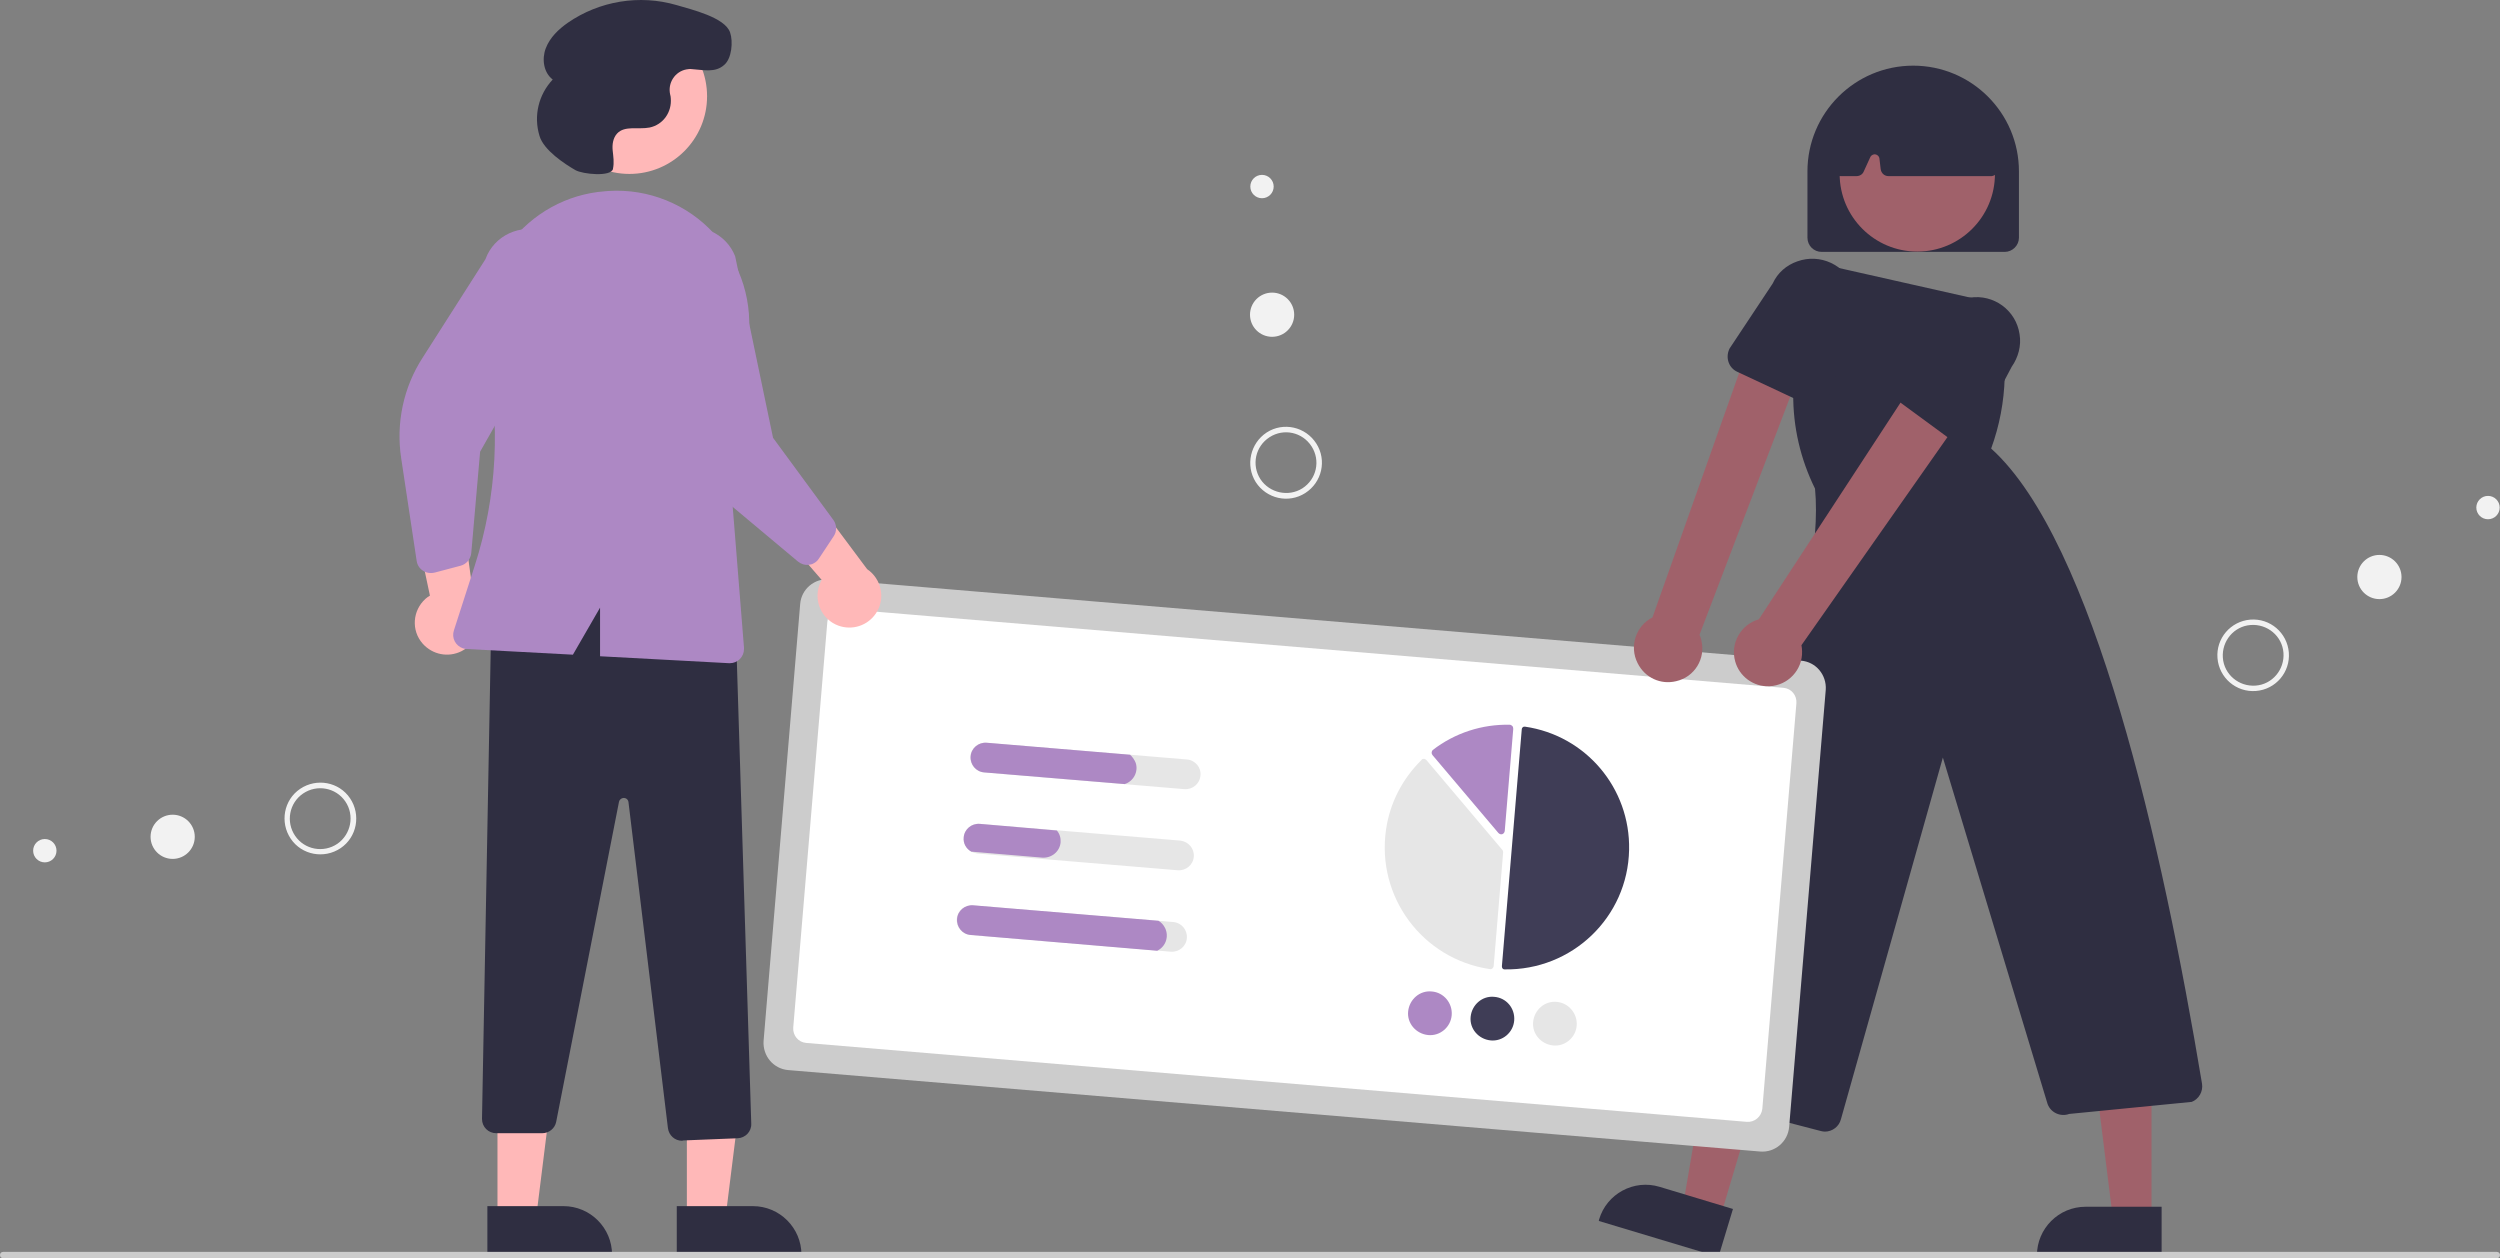 <?xml version="1.0" encoding="utf-8"?>
<!-- Generator: Adobe Illustrator 25.1.0, SVG Export Plug-In . SVG Version: 6.00 Build 0)  -->
<svg version="1.1" id="Layer_1" xmlns="http://www.w3.org/2000/svg" xmlns:xlink="http://www.w3.org/1999/xlink" x="0px" y="0px"
	 viewBox="0 0 792 398.6" style="enable-background:new 0 0 792 398.6;" xml:space="preserve">
<rect x="0" y="0" width="792" height="398.6" fill="#808080" stroke="none"/>
<style type="text/css">
	.st0{fill:#2F2E41;}
	.st1{fill:#A0616A;}
	.st2{fill:#CCCCCC;}
	.st3{fill:#FFFFFF;}
	.st4{fill:#3F3D56;}
	.st5{fill:#E6E6E6;}
	.st6{fill:#AD88C4;}
	.st7{fill:#FFB8B8;}
	.st8{fill:#F2F2F2;}
</style>
<path class="st0" d="M635.1,79.8h-58c-2.5,0-4.5-2-4.5-4.5v-21c0-18.5,15-33.5,33.5-33.5s33.5,15,33.5,33.5v21
	C639.6,77.8,637.5,79.8,635.1,79.8z"/>
<polygon class="st1" points="544.9,385.9 533.1,382.4 541.1,335.4 558.4,340.6 "/>
<path class="st0" d="M544.4,398.2l-37.9-11.4l0.1-0.5c2.4-8.1,11-12.8,19.2-10.3c0,0,0,0,0,0l0,0L549,383L544.4,398.2z"/>
<polygon class="st1" points="681.6,386.3 669.4,386.3 663.5,339 681.6,339 "/>
<path class="st0" d="M684.8,398.2l-39.5,0v-0.5c0-8.5,6.9-15.4,15.4-15.4c0,0,0,0,0,0h0l24.1,0L684.8,398.2z"/>
<circle class="st1" cx="607.4" cy="55.1" r="24.6"/>
<path class="st0" d="M578.1,358.5c-0.4,0-0.9-0.1-1.3-0.2l-49.2-12.8c-2.8-0.7-4.5-3.6-3.8-6.4c0-0.2,0.1-0.3,0.2-0.5
	c29.8-80.3,54.3-149.5,51-183.8c-4.6-9.3-7-19.6-6.9-30l0.4-34.7c0-3.8,3.1-6.8,6.9-6.7c0.5,0,1,0.1,1.4,0.2L631.8,96l0.3,1
	c4.4,14.8,4,30.6-1.3,45.1c32.5,29.3,54.2,125.5,66.8,201.2c0.4,2.5-1,4.9-3.3,5.8l-0.2,0l-38.6,3.8c-2.7,1-5.8-0.4-6.8-3.1
	c0-0.1-0.1-0.2-0.1-0.3L615.5,240l-32.3,114.6C582.6,356.9,580.5,358.5,578.1,358.5z"/>
<path class="st0" d="M630.7,55.8h-32.4c-1.3,0-2.3-0.9-2.5-2.2l-0.4-3.4c-0.1-0.8-0.9-1.4-1.7-1.3c-0.5,0.1-1,0.4-1.2,0.9l-2.1,4.6
	c-0.4,0.9-1.3,1.4-2.3,1.4h-4.9c-1.4,0-2.5-1.1-2.5-2.5c0-0.1,0-0.2,0-0.2l1.9-20.3c0.1-0.9,0.6-1.7,1.4-2c14.9-6.9,29.9-6.9,44.8,0
	c0.8,0.4,1.3,1.1,1.4,1.9l2.9,20.3c0.2,1.4-0.8,2.6-2.1,2.8C631,55.8,630.9,55.8,630.7,55.8z"/>
<path class="st2" d="M557.6,364.8l-307.9-25.8c-4.7-0.4-8.1-4.5-7.8-9.2l11.6-138.5c0.4-4.7,4.5-8.1,9.2-7.8l307.9,25.8
	c4.7,0.4,8.1,4.5,7.8,9.2L566.8,357C566.4,361.7,562.3,365.2,557.6,364.8z"/>
<path class="st3" d="M553.4,355.4l-298-25c-2.5-0.2-4.3-2.4-4.1-4.9L262.1,197c0.2-2.5,2.4-4.3,4.9-4.1l298,25
	c2.5,0.2,4.3,2.4,4.1,4.9l-10.8,128.5C558,353.8,555.8,355.6,553.4,355.4z"/>
<path class="st4" d="M476.6,307.1C476.6,307.1,476.6,307.1,476.6,307.1c21.4,0.4,39.1-16.5,39.5-37.9c0.4-19.5-13.7-36.2-33-39
	c-0.2,0-0.5,0-0.7,0.2c-0.2,0.2-0.3,0.4-0.3,0.6l-6.3,75.1C475.8,306.7,476.1,307.1,476.6,307.1L476.6,307.1z"/>
<path class="st5" d="M451.1,240.4c0.3,0,0.6,0.2,0.8,0.4l24,28.4c0.2,0.2,0.3,0.5,0.3,0.8l-3,36c0,0.3-0.2,0.6-0.4,0.8
	c-0.2,0.2-0.6,0.3-0.9,0.2c-21.3-3.2-35.9-22.9-32.8-44.2c1.2-8.4,5.2-16.1,11.2-22C450.4,240.5,450.7,240.4,451.1,240.4
	L451.1,240.4z"/>
<path class="st6" d="M478.3,229.6c0.3,0,0.6,0.2,0.8,0.4c0.2,0.2,0.3,0.5,0.3,0.9l-2.7,32.4c-0.1,0.6-0.6,1.1-1.2,1
	c-0.3,0-0.6-0.2-0.8-0.4l-20.9-24.7c-0.4-0.5-0.3-1.2,0.1-1.6c0,0,0,0,0,0C460.9,232.2,469.5,229.4,478.3,229.6
	C478.3,229.6,478.3,229.6,478.3,229.6z"/>
<path class="st6" d="M459.9,321.6c-0.3,3.8-3.7,6.7-7.5,6.3s-6.7-3.7-6.3-7.5s3.7-6.7,7.5-6.3C457.4,314.4,460.2,317.8,459.9,321.6z
	"/>
<path class="st4" d="M479.7,323.3c-0.3,3.8-3.7,6.7-7.5,6.3s-6.7-3.7-6.3-7.5s3.7-6.7,7.5-6.3C477.2,316.1,480,319.4,479.7,323.3z"
	/>
<path class="st5" d="M499.5,324.9c-0.3,3.8-3.7,6.7-7.5,6.3s-6.7-3.7-6.3-7.5s3.7-6.7,7.5-6.3C496.9,317.7,499.8,321.1,499.5,324.9z
	"/>
<path class="st5" d="M376,240.6l-63.5-5.3c-2.6-0.2-4.9,1.7-5.1,4.3c-0.2,2.6,1.7,4.9,4.3,5.1l63.5,5.3c2.6,0.2,4.9-1.7,5.1-4.3
	C380.6,243.1,378.6,240.8,376,240.6C376,240.6,376,240.6,376,240.6L376,240.6z"/>
<path class="st5" d="M373.9,266.3l-63.5-5.3c-2.6-0.2-4.9,1.7-5.1,4.3c-0.2,1.9,0.8,3.6,2.4,4.5c0.6,0.3,1.2,0.5,1.9,0.6l63.5,5.3
	c2.6,0.2,4.9-1.7,5.1-4.3C378.4,268.8,376.5,266.6,373.9,266.3C373.9,266.3,373.9,266.3,373.9,266.3L373.9,266.3z"/>
<path class="st5" d="M371.7,292.1l-63.5-5.3c-2.6-0.2-4.9,1.7-5.1,4.3c-0.2,2.6,1.7,4.9,4.3,5.1c0,0,0,0,0,0l63.5,5.3
	c2.6,0.2,4.9-1.7,5.1-4.3C376.2,294.6,374.3,292.3,371.7,292.1C371.7,292.1,371.7,292.1,371.7,292.1L371.7,292.1z"/>
<path class="st6" d="M358,239.1l-45.4-3.8c-2.6-0.2-4.9,1.7-5.1,4.3c-0.2,2.6,1.7,4.9,4.3,5.1l44.5,3.7c2.8-0.9,4.4-3.9,3.5-6.7
	C359.4,240.7,358.8,239.8,358,239.1L358,239.1z"/>
<path class="st6" d="M334.8,263.1l-24.4-2.1c-2.6-0.2-4.9,1.7-5.1,4.3c-0.2,1.9,0.8,3.6,2.4,4.5l22.5,1.9c3,0.2,5.6-2,5.8-4.9
	C336.1,265.5,335.7,264.1,334.8,263.1z"/>
<path class="st6" d="M367,291.7l-58.7-4.9c-2.6-0.2-4.9,1.7-5.1,4.3c-0.2,2.6,1.7,4.9,4.3,5.1c0,0,0,0,0,0l59.1,5
	c2.7-1.3,3.8-4.5,2.5-7.2C368.6,293,367.9,292.2,367,291.7L367,291.7z"/>
<path class="st1" d="M531,215.8c5.8-1.3,9.4-7.1,8-12.9c-0.1-0.6-0.3-1.2-0.6-1.8l34.6-90.8l-17.7-4.4l-31.8,89.7
	c-5.3,2.7-7.4,9.2-4.7,14.5C521.1,214.7,526.1,217,531,215.8L531,215.8z"/>
<path class="st0" d="M574.7,128.6c-0.8,0-1.5-0.2-2.3-0.5h0l-22-10.3c-2.7-1.2-3.8-4.4-2.6-7.1c0.1-0.2,0.2-0.5,0.4-0.7l13.4-20.2
	c1.5-3.3,4.3-5.8,7.8-7c7.2-2.6,15.2,1.1,17.8,8.3c1.3,3.5,1.1,7.3-0.5,10.6l-6.9,23.1C579.1,127.1,577.1,128.6,574.7,128.6
	L574.7,128.6z"/>
<path class="st1" d="M560.5,217.4c5.9-0.2,10.6-5.2,10.4-11.1c0-0.6-0.1-1.3-0.2-1.9l56.2-80.1l-16.8-9l-52.9,80.9
	c-5.7,1.6-9.1,7.6-7.5,13.3C551,214.3,555.5,217.6,560.5,217.4L560.5,217.4z"/>
<path class="st0" d="M621.3,140.4c-1.1,0-2.2-0.4-3.1-1L598.6,125c-2.4-1.7-2.9-5.1-1.1-7.4c0.2-0.2,0.3-0.4,0.5-0.6L615,99.7
	c2.2-2.9,5.4-4.9,9-5.4c7.6-1.2,14.7,4,15.8,11.6c0.6,3.6-0.4,7.3-2.5,10.3L626,137.6C625.1,139.3,623.3,140.4,621.3,140.4z"/>
<path class="st7" d="M265.6,198.2c-5.2-1.9-7.9-7.7-6-12.9c0.2-0.6,0.5-1.1,0.7-1.6l-23.4-27l18.4-2.4l19.4,26
	c4.6,3.1,5.9,9.4,2.8,14C274.9,198.2,270,199.8,265.6,198.2L265.6,198.2z"/>
<path class="st7" d="M133.9,203.9c-3.7-4.2-3.2-10.5,0.9-14.2c0.4-0.4,0.9-0.7,1.4-1l-7.4-35l17.3,6.8l4.4,32.2
	c2.6,5,0.6,11.1-4.3,13.6C142,208.4,137,207.4,133.9,203.9z"/>
<polygon class="st7" points="217.6,386.1 229.8,386.1 235.7,338.8 217.6,338.8 "/>
<path class="st0" d="M214.4,382.1l24.1,0h0c8.5,0,15.4,6.9,15.4,15.4c0,0,0,0,0,0v0.5l-39.5,0L214.4,382.1z"/>
<polygon class="st7" points="157.6,386.1 169.8,386.1 175.7,338.8 157.6,338.8 "/>
<path class="st0" d="M154.4,382.1l24.1,0h0c8.5,0,15.4,6.9,15.4,15.4c0,0,0,0,0,0v0.5l-39.5,0L154.4,382.1z"/>
<path class="st0" d="M216.1,361.4c-2.3,0-4.2-1.7-4.5-4l-12.5-103.3c-0.1-0.8-0.8-1.4-1.7-1.3c-0.6,0.1-1.2,0.6-1.3,1.2l-19.9,101.4
	c-0.4,2.1-2.3,3.6-4.4,3.6h-14.6c-2.5,0-4.5-2-4.5-4.5c0,0,0-0.1,0-0.1l2.9-156.2l0.2-0.1c21.3-12.7,46.5-13.5,76.9-2.5l0.3,0.1
	L238,356c0.1,2.5-1.9,4.5-4.3,4.6l-17.4,0.7C216.2,361.4,216.2,361.4,216.1,361.4z"/>
<circle class="st7" cx="199.4" cy="30.5" r="24.6"/>
<path class="st6" d="M256.3,178.9c-1.3,0.2-2.5-0.2-3.5-1l-25.2-21.1c-8.6-7.2-14.3-17.3-16-28.4l-5.7-36.6
	c-2.9-7.5,0.8-15.9,8.2-18.8c7.5-2.9,15.9,0.8,18.8,8.2c0,0,0,0,0,0l12,57.5l19.1,26c1.1,1.5,1.2,3.6,0.1,5.2l-4.7,7.1
	c-0.5,0.8-1.2,1.3-2.1,1.7C256.9,178.8,256.6,178.9,256.3,178.9z"/>
<path class="st6" d="M134,180.8c-1.1-0.7-1.8-1.8-2-3.1l-4.9-32.5c-1.7-11.1,0.7-22.5,6.8-31.9l19.9-31.2
	c2.7-7.5,11.1-11.4,18.6-8.7c7.5,2.7,11.4,11.1,8.7,18.6c0,0,0,0,0,0l-29,51.1l-2.8,32.1c-0.2,1.9-1.5,3.5-3.3,4l-8.3,2.2
	c-0.9,0.2-1.8,0.2-2.7-0.1C134.6,181.1,134.3,181,134,180.8z"/>
<path class="st6" d="M226.3,74.1c-8.5-9.4-20.9-14.4-33.5-13.6c-0.4,0-0.8,0.1-1.2,0.1h0c-12,0.9-23,7-30.2,16.6
	c-7.3,9.8-10,22.2-7.5,34.1c4.8,22.5,3.6,45.9-3.5,67.9l-6.6,20.5c-0.8,2.4,0.5,4.9,2.9,5.7c0.4,0.1,0.8,0.2,1.1,0.2l33.7,1.8
	l8.6-14.9v15.4l40.9,2.2c0.1,0,0.2,0,0.2,0c2.5,0,4.5-2,4.5-4.5c0-0.1,0-0.2,0-0.4l-4.6-57.4l5.8-39
	C238.8,96.3,234.9,83.5,226.3,74.1z"/>
<path class="st0" d="M182.3,53.9c2.3,1.3,11.3,2.2,11.9-0.4l0-0.1c0.4-1.9,0.1-3.8-0.1-5.7s0.1-4,1.4-5.4c2.4-2.6,6.7-1.2,10.3-1.9
	c4.3-0.9,7.1-4.9,6.7-9.3c0-0.4-0.1-0.8-0.2-1.2c-0.8-3.6,1.5-7.2,5.1-7.9c0.6-0.1,1.2-0.2,1.8-0.1c3.5,0.2,7.4,1.3,10.3-1.4
	c2.3-2,2.8-7.3,1.8-10.2C229.7,5.5,219,3,214.3,1.6c-11.7-3.4-24.4-1.3-34.4,5.6c-3,2.1-5.7,4.7-7,8.1s-0.7,7.7,2.2,9.9
	c-4.5,4.8-6.1,11.5-4.2,17.8C172.2,47.6,179,52,182.3,53.9z"/>
<path class="st2" d="M791,398.6H1c-0.6,0-1-0.4-1-1s0.4-1,1-1h790c0.6,0,1,0.4,1,1S791.6,398.6,791,398.6z"/>
<path class="st8" d="M714.7,218.9L714.7,218.9c-6.3,0.5-11.7-4.2-12.2-10.4c-0.5-6.3,4.2-11.7,10.4-12.2c6.3-0.5,11.7,4.2,12.2,10.4
	S721,218.4,714.7,218.9z M714.6,217.2L714.6,217.2c5.3-0.4,9.2-5.1,8.8-10.4s-5.1-9.2-10.4-8.8c-5.3,0.4-9.2,5.1-8.8,10.4
	S709.3,217.6,714.6,217.2C714.6,217.2,714.6,217.2,714.6,217.2z"/>
<circle class="st8" cx="753.8" cy="182.8" r="7"/>
<circle class="st8" cx="788.2" cy="160.8" r="3.7"/>
<path class="st8" d="M401.3,137c5.3-3.4,12.3-1.8,15.7,3.5c3.4,5.3,1.8,12.3-3.5,15.7c-5.3,3.4-12.3,1.8-15.7-3.5c0,0,0,0,0,0l0,0
	C394.5,147.4,396.1,140.4,401.3,137z M412.6,154.7c4.5-2.9,5.8-8.8,2.9-13.3c-2.9-4.5-8.8-5.8-13.3-2.9c-4.5,2.9-5.8,8.8-2.9,13.3
	c0,0,0,0,0,0l0,0C402.2,156.2,408.2,157.5,412.6,154.7L412.6,154.7z"/>
<circle class="st8" cx="403" cy="99.7" r="7"/>
<circle class="st8" cx="399.8" cy="59.1" r="3.7"/>
<path class="st8" d="M92.1,265.7c-3.5-5.2-2.2-12.3,3-15.8c5.2-3.5,12.3-2.2,15.8,3c3.5,5.2,2.2,12.3-3,15.8l0,0
	C102.7,272.2,95.6,270.9,92.1,265.7z M109.4,253.9c-3-4.4-9-5.5-13.4-2.5s-5.5,9-2.5,13.4c3,4.4,9,5.5,13.4,2.5l0,0l0,0
	C111.2,264.3,112.4,258.3,109.4,253.9L109.4,253.9z"/>
<circle class="st8" cx="54.7" cy="265.1" r="7"/>
<circle class="st8" cx="14.2" cy="269.5" r="3.7"/>
</svg>
